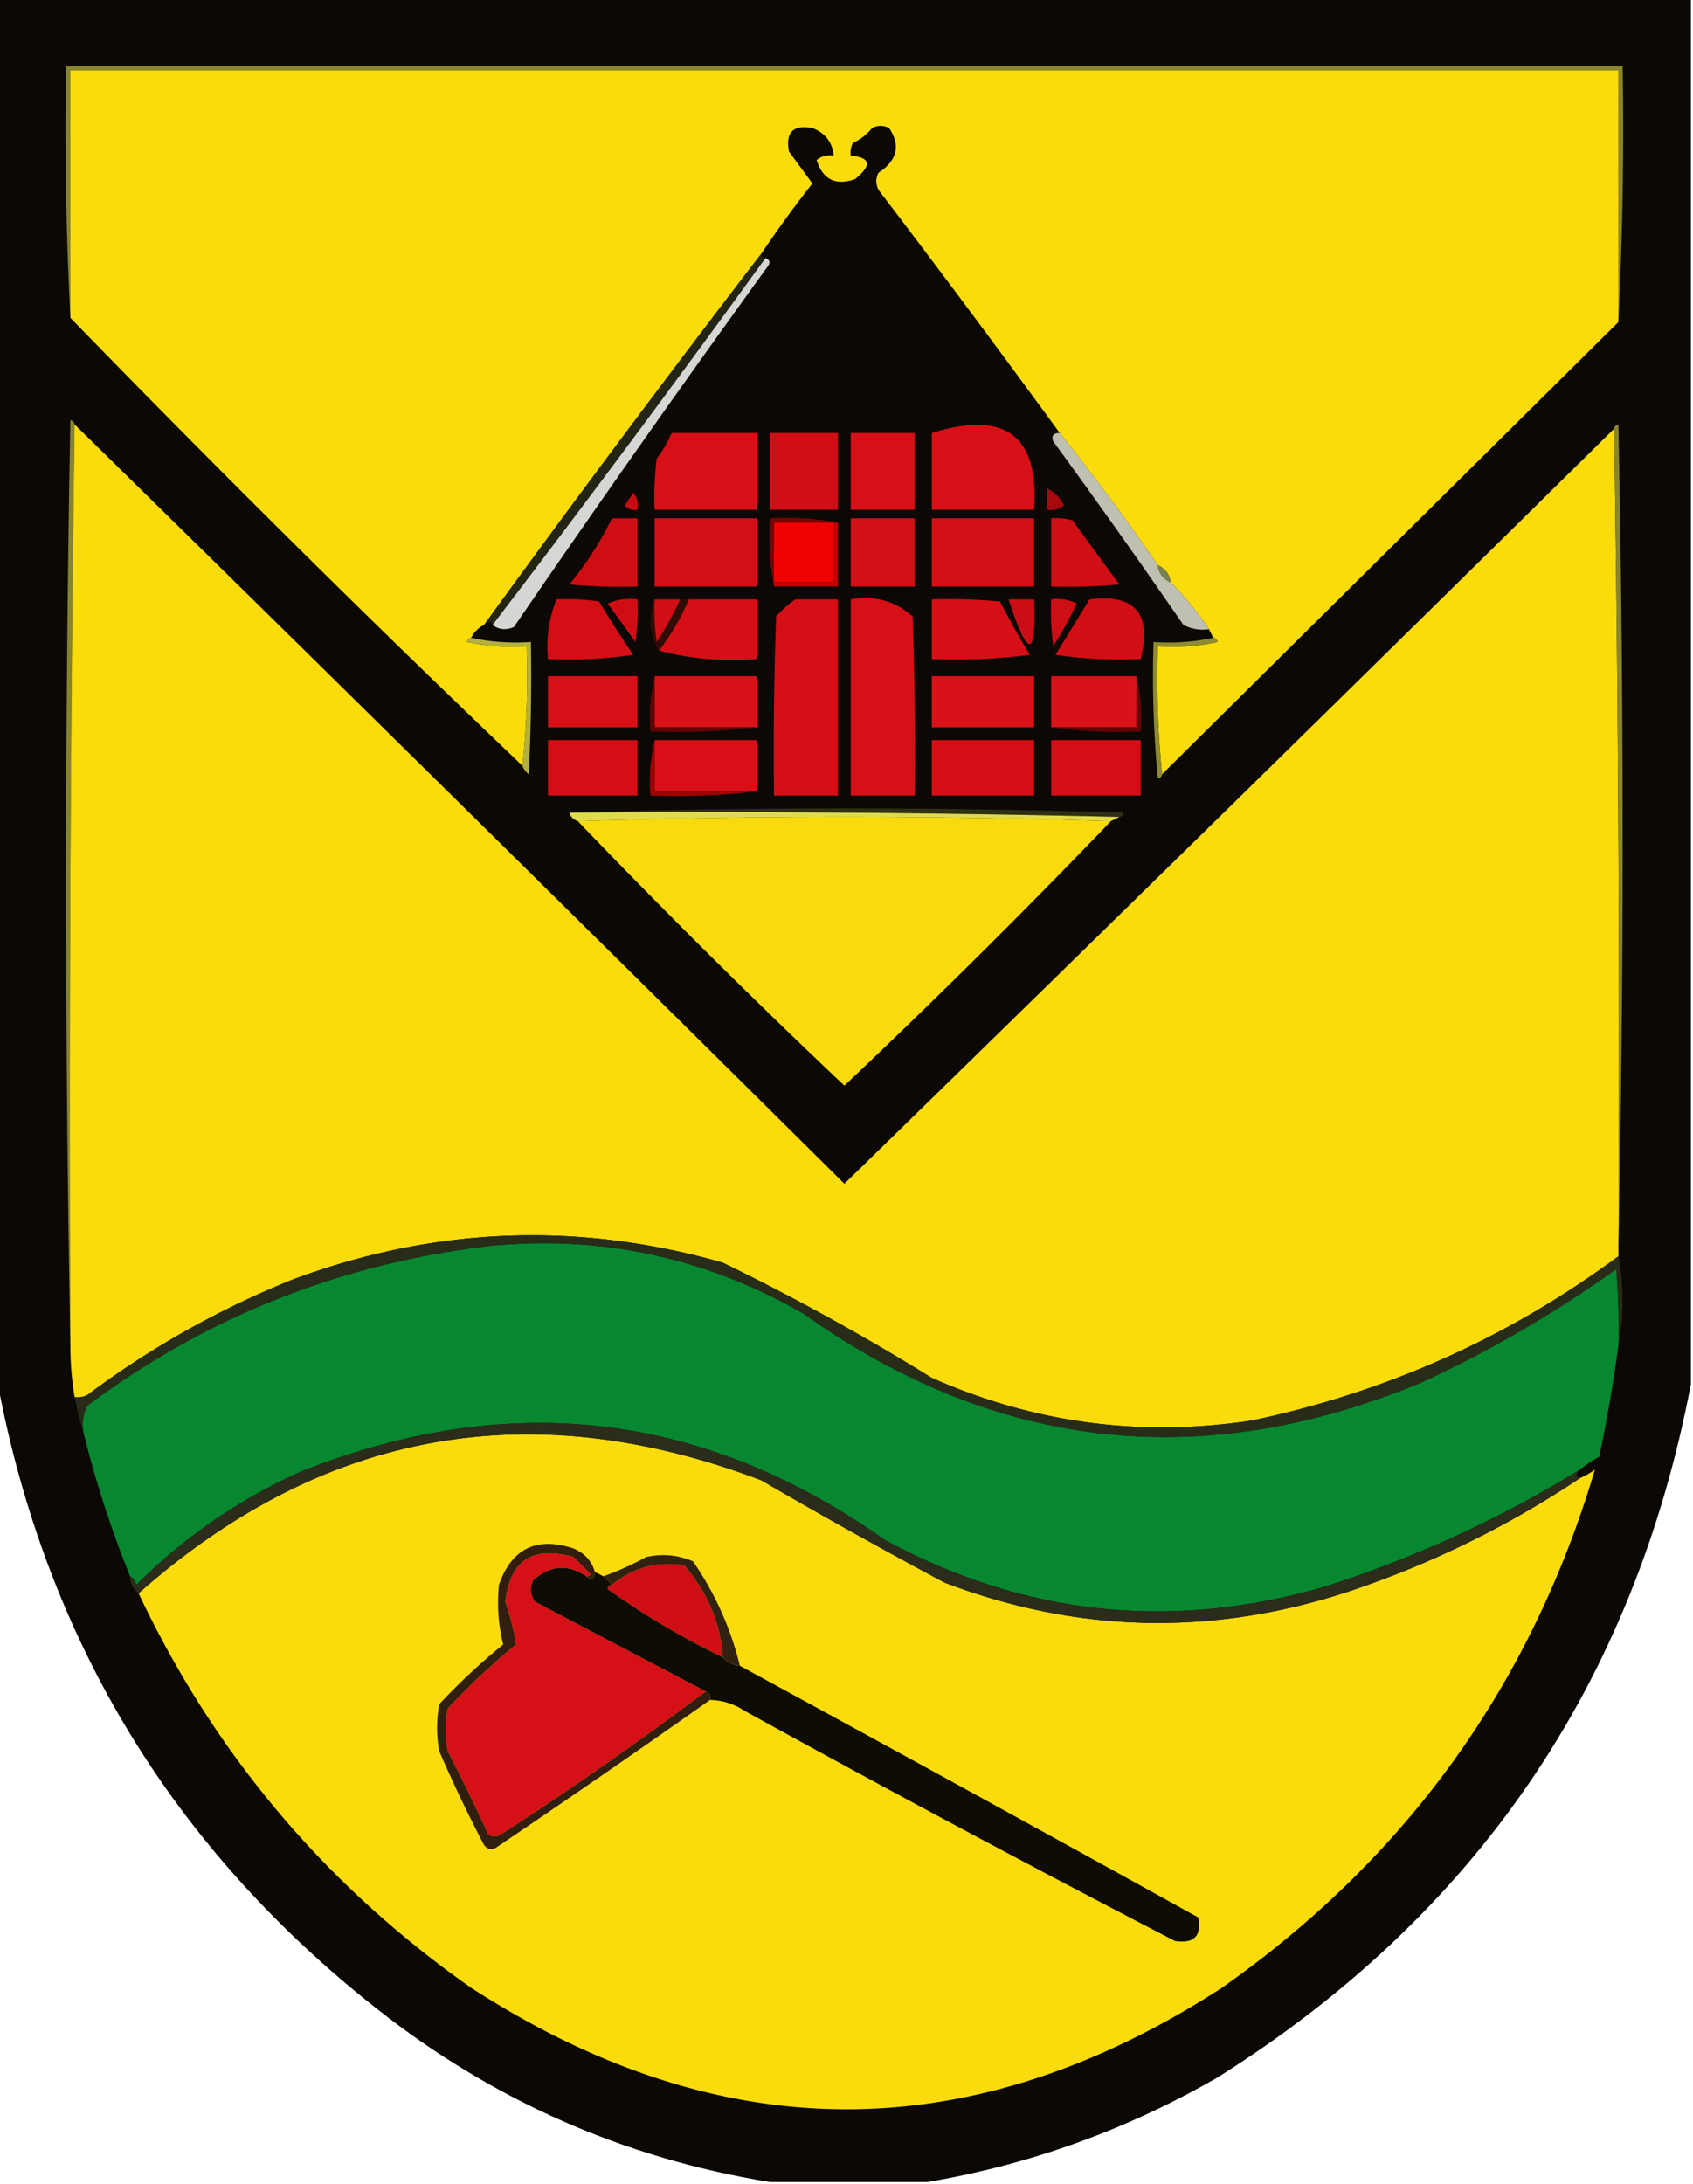 <svg xmlns="http://www.w3.org/2000/svg" width="397" height="512" style="shape-rendering:geometricPrecision;text-rendering:geometricPrecision;image-rendering:optimizeQuality;fill-rule:evenodd;clip-rule:evenodd"><path style="opacity:.99" fill="#0a0704" d="M-.5-.5h397v325c-13.425 70.26-50.425 124.427-111 162.5-21.293 12.262-43.96 20.429-68 24.5h-37c-34.127-5.562-64.794-19.062-92-40.5-47.926-37.676-77.593-86.509-89-146.5V-.5z"/><path style="opacity:1" fill="#88852e" d="M379.5 75.5v-59h-363v58a870.823 870.823 0 0 1-1-59h365a900.98 900.98 0 0 1-1 60z"/><path style="opacity:1" fill="#fbdc0b" d="m379.5 75.5-107 106c-.994-9.819-1.327-19.819-1-30a49.87 49.87 0 0 0 14-1c-.124-.607-.457-.94-1-1l-1-2a71.94 71.94 0 0 0-9-11c-.238-1.904-1.238-3.238-3-4a522.679 522.679 0 0 0-23-31 3406.927 3406.927 0 0 0-42.5-57c-.667-1.333-.667-2.667 0-4 4.397-2.882 5.231-6.382 2.5-10.5-1.333-.667-2.667-.667-4 0a12.139 12.139 0 0 1-4.5 3.5 4.934 4.934 0 0 0-.5 3c4.667.394 5.001 2.228 1 5.5-4.579 1.577-7.579.077-9-4.5 1.189-.929 2.522-1.262 4-1-.299-3.142-1.966-5.309-5-6.5-4.5-.833-6.333 1-5.5 5.5l5.5 7.5a279.893 279.893 0 0 0-12 16.5 4137.268 4137.268 0 0 0-65 87 6.547 6.547 0 0 0-3 3c-.543.06-.876.393-1 1a49.87 49.87 0 0 0 14 1c.327 9.515-.006 18.848-1 28a3930.309 3930.309 0 0 1-106-105v-58h363v59z"/><path style="opacity:1" fill="#252515" d="M178.5 59.5c0 .667.333 1 1 1a4108.962 4108.962 0 0 1-64 86c-.438-1.006-1.104-1.006-2 0a4137.268 4137.268 0 0 1 65-87z"/><path style="opacity:1" fill="#87842e" d="M17.5 99.5c-1 71.831-1.333 143.831-1 216a5893.394 5893.394 0 0 1 0-217c.607.124.94.457 1 1z"/><path style="opacity:1" fill="#fbdc0b" d="M17.5 99.5a45129.818 45129.818 0 0 1 180.5 178 44773.1 44773.1 0 0 0 180.5-177 9316.963 9316.963 0 0 1 1 193v1c-25.74 19.03-54.406 31.863-86 38.5-26.019 3.94-51.019.606-75-10a550.368 550.368 0 0 0-49-27c-34.083-9.736-67.75-8.403-101 4-17.2 6.931-33.2 15.931-48 27a4.934 4.934 0 0 1-3 .5 73.248 73.248 0 0 1-1-12c-.333-72.169 0-144.169 1-216z"/><path style="opacity:1" fill="#89862f" d="M378.5 100.5c.06-.543.393-.876 1-1a4709.701 4709.701 0 0 1 0 194 9316.963 9316.963 0 0 0-1-193z"/><path style="opacity:1" fill="#d6d7d5" d="M179.5 60.5c1.025.397 1.192 1.063.5 2a3928.121 3928.121 0 0 0-59.5 84.5c-1.887.78-3.554.613-5-.5a4108.962 4108.962 0 0 0 64-86z"/><path style="opacity:1" fill="#d71017" d="M157.5 101.5h20v18h-24a72.367 72.367 0 0 1 .5-12 27.563 27.563 0 0 0 3.5-6z"/><path style="opacity:1" fill="#d00e15" d="M180.5 101.5h16v18h-16v-18z"/><path style="opacity:1" fill="#d71017" d="M199.5 101.5h15v18h-15v-18zM218.5 101.5c17.219-5.4 25.219.601 24 18h-24v-18z"/><path style="opacity:1" fill="#c80c12" d="M148.5 115.5c.934 1.068 1.268 2.401 1 4-1.175.219-2.175-.114-3-1a185.977 185.977 0 0 0 2-3z"/><path style="opacity:1" fill="#a6090e" d="M245.5 114.5c1.757.792 3.091 2.125 4 4-1.189.929-2.522 1.262-4 1v-5z"/><path style="opacity:1" fill="#cf0e14" d="M143.5 121.5h6v16a128.507 128.507 0 0 1-16-.5 76.885 76.885 0 0 0 10-15.5z"/><path style="opacity:1" fill="#d20f16" d="M153.5 121.5h24v16h-24v-16z"/><path style="opacity:1" fill="#770403" d="M196.5 122.5h-15v15c-.988-5.14-1.321-10.474-1-16 5.526-.321 10.86.012 16 1z"/><path style="opacity:1" fill="#f00201" d="M195.5 122.5v14h-14v-14h14z"/><path style="opacity:1" fill="#c10202" d="M195.5 122.5h1v15h-15v-1h14v-14z"/><path style="opacity:1" fill="#d20f16" d="M199.5 121.5h15v16h-15v-16zM218.5 121.5h24v16h-24v-16z"/><path style="opacity:1" fill="#d00e15" d="M246.5 121.5a12.93 12.93 0 0 1 5 .5l11 15c-5.323.499-10.656.666-16 .5v-16z"/><path style="opacity:1" fill="#bfc0b2" d="M248.5 101.5a522.679 522.679 0 0 1 23 31c.238 1.904 1.238 3.238 3 4a71.94 71.94 0 0 1 9 11 9.86 9.86 0 0 1-6-1 1937.7 1937.7 0 0 0-30.5-43c-.528-1.316-.028-1.983 1.5-2z"/><path style="opacity:1" fill="#7a814e" d="M271.5 132.5c1.762.762 2.762 2.096 3 4-1.762-.762-2.762-2.096-3-4z"/><path style="opacity:1" fill="#d30e15" d="M130.5 140.5c3.35-.165 6.683.002 10 .5a244.107 244.107 0 0 0 8 12.5c-6.634.997-13.3 1.33-20 1-.466-4.93.201-9.597 2-14z"/><path style="opacity:1" fill="#d00d14" d="M142.5 141.5c2.107-.968 4.441-1.302 7-1a50.464 50.464 0 0 1-.5 10 942.285 942.285 0 0 0-6.5-9z"/><path style="opacity:1" fill="#d60f16" d="M161.5 140.5h16v14c-8.073.632-15.74-.035-23-2 2.823-3.636 5.156-7.636 7-12z"/><path style="opacity:1" fill="#d60f17" d="M186.5 140.5h10v46h-15c-.167-14.004 0-28.004.5-42 1.397-1.57 2.897-2.904 4.5-4z"/><path style="opacity:1" fill="#d71018" d="M199.5 140.5c5.584-.975 10.417.358 14.5 4 .5 13.996.667 27.996.5 42h-15v-46z"/><path style="opacity:1" fill="#d60f16" d="M218.5 140.5c5.344-.166 10.677.001 16 .5a228.562 228.562 0 0 0 7 12.5 133.155 133.155 0 0 1-23 1v-14z"/><path style="opacity:1" fill="#cb0e15" d="M236.5 140.5h6c.552 13.99-1.448 13.99-6 0z"/><path style="opacity:1" fill="#cd0e14" d="M246.5 140.5a9.86 9.86 0 0 1 6 1 91.73 91.73 0 0 1-5.5 10 60.931 60.931 0 0 1-.5-11z"/><path style="opacity:1" fill="#d20e15" d="M255.5 140.5c10.649-1.34 14.649 3.327 12 14-6.7.33-13.366-.003-20-1 2.694-4.351 5.36-8.684 8-13z"/><path style="opacity:1" fill="#320b04" d="M153.5 140.5c-.165 3.35.002 6.683.5 10a73.609 73.609 0 0 0 5.5-10h2c-1.844 4.364-4.177 8.364-7 12-1.175-1.884-1.842-4.051-2-6.5.006-2.033.339-3.866 1-5.5z"/><path style="opacity:1" fill="#d10e15" d="M153.5 140.5h6a73.609 73.609 0 0 1-5.5 10 50.464 50.464 0 0 1-.5-10z"/><path style="opacity:1" fill="#b4b03e" d="M110.5 149.5c4.47.986 9.137 1.319 14 1 .166 10.339 0 20.672-.5 31-.717-.544-1.217-1.211-1.5-2 .994-9.152 1.327-18.485 1-28a49.87 49.87 0 0 1-14-1c.124-.607.457-.94 1-1z"/><path style="opacity:1" fill="#8e8b30" d="M284.5 149.5c.543.06.876.393 1 1a49.87 49.87 0 0 1-14 1c-.327 10.181.006 20.181 1 30-.06.543-.393.876-1 1a256.827 256.827 0 0 1-1-32c4.863.319 9.53-.014 14-1z"/><path style="opacity:1" fill="#d71017" d="M128.5 158.5h21v12h-21v-12z"/><path style="opacity:1" fill="#d91118" d="M153.5 158.5h24v12h-24v-12zM218.5 158.5h24v12h-24v-12zM266.5 158.5v12h-20v-12h20z"/><path style="opacity:1" fill="#630403" d="M153.5 158.5v12h24c-8.15.993-16.483 1.326-25 1-.318-4.532.015-8.866 1-13zM266.5 158.5c.985 4.134 1.318 8.468 1 13-7.187.325-14.187-.009-21-1h20v-12z"/><path style="opacity:1" fill="#d50e15" d="M128.5 173.5h21v13h-21v-13z"/><path style="opacity:1" fill="#d80f17" d="M153.5 173.5h24v12h-24v-12z"/><path style="opacity:1" fill="#d40e15" d="M218.5 173.5h24v13h-24v-13z"/><path style="opacity:1" fill="#d30e15" d="M246.5 173.5h21v13h-21v-13z"/><path style="opacity:1" fill="#9c0302" d="M153.5 173.5v12h24c-8.15.993-16.483 1.326-25 1-.318-4.532.015-8.866 1-13z"/><path style="opacity:1" fill="#2f2f14" d="M133.5 190.5a2116.695 2116.695 0 0 1 130 0c-.124.607-.457.94-1 1-42.83-.999-85.83-1.332-129-1z"/><path style="opacity:1" fill="#e0db4c" d="M133.5 190.5c43.17-.332 86.17.001 129 1l-2 1a1954.113 1954.113 0 0 0-125 0c-1-.333-1.667-1-2-2z"/><path style="opacity:1" fill="#f9db0d" d="M260.5 192.5a1827.127 1827.127 0 0 1-62.5 62 1826.333 1826.333 0 0 1-62.5-62 1954.113 1954.113 0 0 1 125 0z"/><path style="opacity:1" fill="#078830" d="M379.5 315.5a352.84 352.84 0 0 1-4.5 26 30.786 30.786 0 0 0-4.5 3c-18.811 11.569-38.811 20.736-60 27.5-35.991 10.356-70.324 6.69-103-11-42.554-30.1-88.221-35.433-137-16-14.507 6.524-27.34 15.358-38.5 26.5-.278-.916-.778-1.582-1.5-2a252.658 252.658 0 0 1-11-34 9.864 9.864 0 0 1 1-6c28.117-20.994 59.784-33.494 95-37.5 26.042-2.406 50.375 2.927 73 16 45.191 32.108 93.525 37.441 145 16a281.576 281.576 0 0 0 45.5-26.5c.499 5.991.666 11.991.5 18z"/><path style="opacity:1" fill="#292b19" d="M379.5 294.5c1.31 7.099 1.31 14.099 0 21a162.597 162.597 0 0 0-.5-18 281.576 281.576 0 0 1-45.5 26.5c-51.475 21.441-99.809 16.108-145-16-22.625-13.073-46.958-18.406-73-16-35.216 4.006-66.883 16.506-95 37.5a9.864 9.864 0 0 0-1 6 100.185 100.185 0 0 1-2-8 4.934 4.934 0 0 0 3-.5c14.8-11.069 30.8-20.069 48-27 33.25-12.403 66.917-13.736 101-4a550.368 550.368 0 0 1 49 27c23.981 10.606 48.981 13.94 75 10 31.594-6.637 60.26-19.47 86-38.5z"/><path style="opacity:1" fill="#fadc0d" d="M370.5 346.5a18.473 18.473 0 0 0 3.5-2c-15.04 50.546-44.207 91.046-87.5 121.5-58.648 37.938-117.315 37.938-176 0-34.233-24.052-60.233-54.885-78-92.5 43.154-38.195 91.821-47.028 146-26.5a1345.085 1345.085 0 0 0 43 24c31.346 11.903 63.013 12.57 95 2 19.25-6.459 37.25-15.292 54-26.5z"/><path style="opacity:1" fill="#2b2c19" d="M370.5 344.5c-1.006.896-1.006 1.562 0 2-16.75 11.208-34.75 20.041-54 26.5-31.987 10.57-63.654 9.903-95-2a1345.085 1345.085 0 0 1-43-24c-54.179-20.528-102.846-11.695-146 26.5-1.306-.967-1.973-2.301-2-4 .722.418 1.222 1.084 1.5 2 11.16-11.142 23.993-19.976 38.5-26.5 48.779-19.433 94.446-14.1 137 16 32.676 17.69 67.009 21.356 103 11 21.189-6.764 41.189-15.931 60-27.5z"/><path style="opacity:1" fill="#d61017" d="M137.5 369.5c-4.433-2.925-8.6-2.591-12.5 1-.798 1.759-.631 3.426.5 5 13.392 7.028 26.725 14.028 40 21a824.6 824.6 0 0 1-48 33.5c-1 .667-2 .667-3 0a524.227 524.227 0 0 0-9.5-19.5 25.238 25.238 0 0 1 0-10 169.323 169.323 0 0 1 16-15 53.822 53.822 0 0 0-2.5-10c1.093-9.723 6.426-13.223 16-10.5l4 4c-.228.399-.562.565-1 .5z"/><path style="opacity:1" fill="#cf0e15" d="M169.5 388.5a183.079 183.079 0 0 1-27-16c.124-.607.457-.94 1-1 5.142-4.113 10.808-5.613 17-4.5 5.487 6.432 8.487 13.599 9 21.5z"/><path style="opacity:1" fill="#312111" d="M173.5 390.5c-1.653-.16-2.986-.826-4-2-.513-7.901-3.513-15.068-9-21.5-6.192-1.113-11.858.387-17 4.5l-2-2a66.78 66.78 0 0 0 10-4.5c3.795-.837 7.461-.504 11 1a73.827 73.827 0 0 1 11 24.5z"/><path style="opacity:1" fill="#0f0c06" d="M137.5 369.5c1.123 1.257 1.789.924 2-1l2 1 2 2c-.543.06-.876.393-1 1a183.079 183.079 0 0 0 27 16c1.014 1.174 2.347 1.84 4 2a16388.883 16388.883 0 0 1 107.5 59c.802 4.363-1.032 6.196-5.5 5.5a4428.798 4428.798 0 0 1-101-54 15.024 15.024 0 0 0-8-2.5c.172-.992-.162-1.658-1-2-13.275-6.972-26.608-13.972-40-21-1.131-1.574-1.298-3.241-.5-5 3.9-3.591 8.067-3.925 12.5-1z"/><path style="opacity:1" fill="#311e0e" d="M139.5 368.5c-.211 1.924-.877 2.257-2 1 .438.065.772-.101 1-.5l-4-4c-9.574-2.723-14.907.777-16 10.5a53.822 53.822 0 0 1 2.5 10 169.323 169.323 0 0 0-16 15 25.238 25.238 0 0 0 0 10 524.227 524.227 0 0 1 9.5 19.5c1 .667 2 .667 3 0a824.6 824.6 0 0 0 48-33.5c.838.342 1.172 1.008 1 2a2872.265 2872.265 0 0 1-50 34.5c-1.135.749-2.135.583-3-.5a331.675 331.675 0 0 1-10.5-22 30.485 30.485 0 0 1 0-11 148.31 148.31 0 0 1 15-14c-1.146-4.534-1.479-9.2-1-14 3.006-8.529 8.839-11.362 17.5-8.5 2.579 1.076 4.246 2.909 5 5.5z"/></svg>